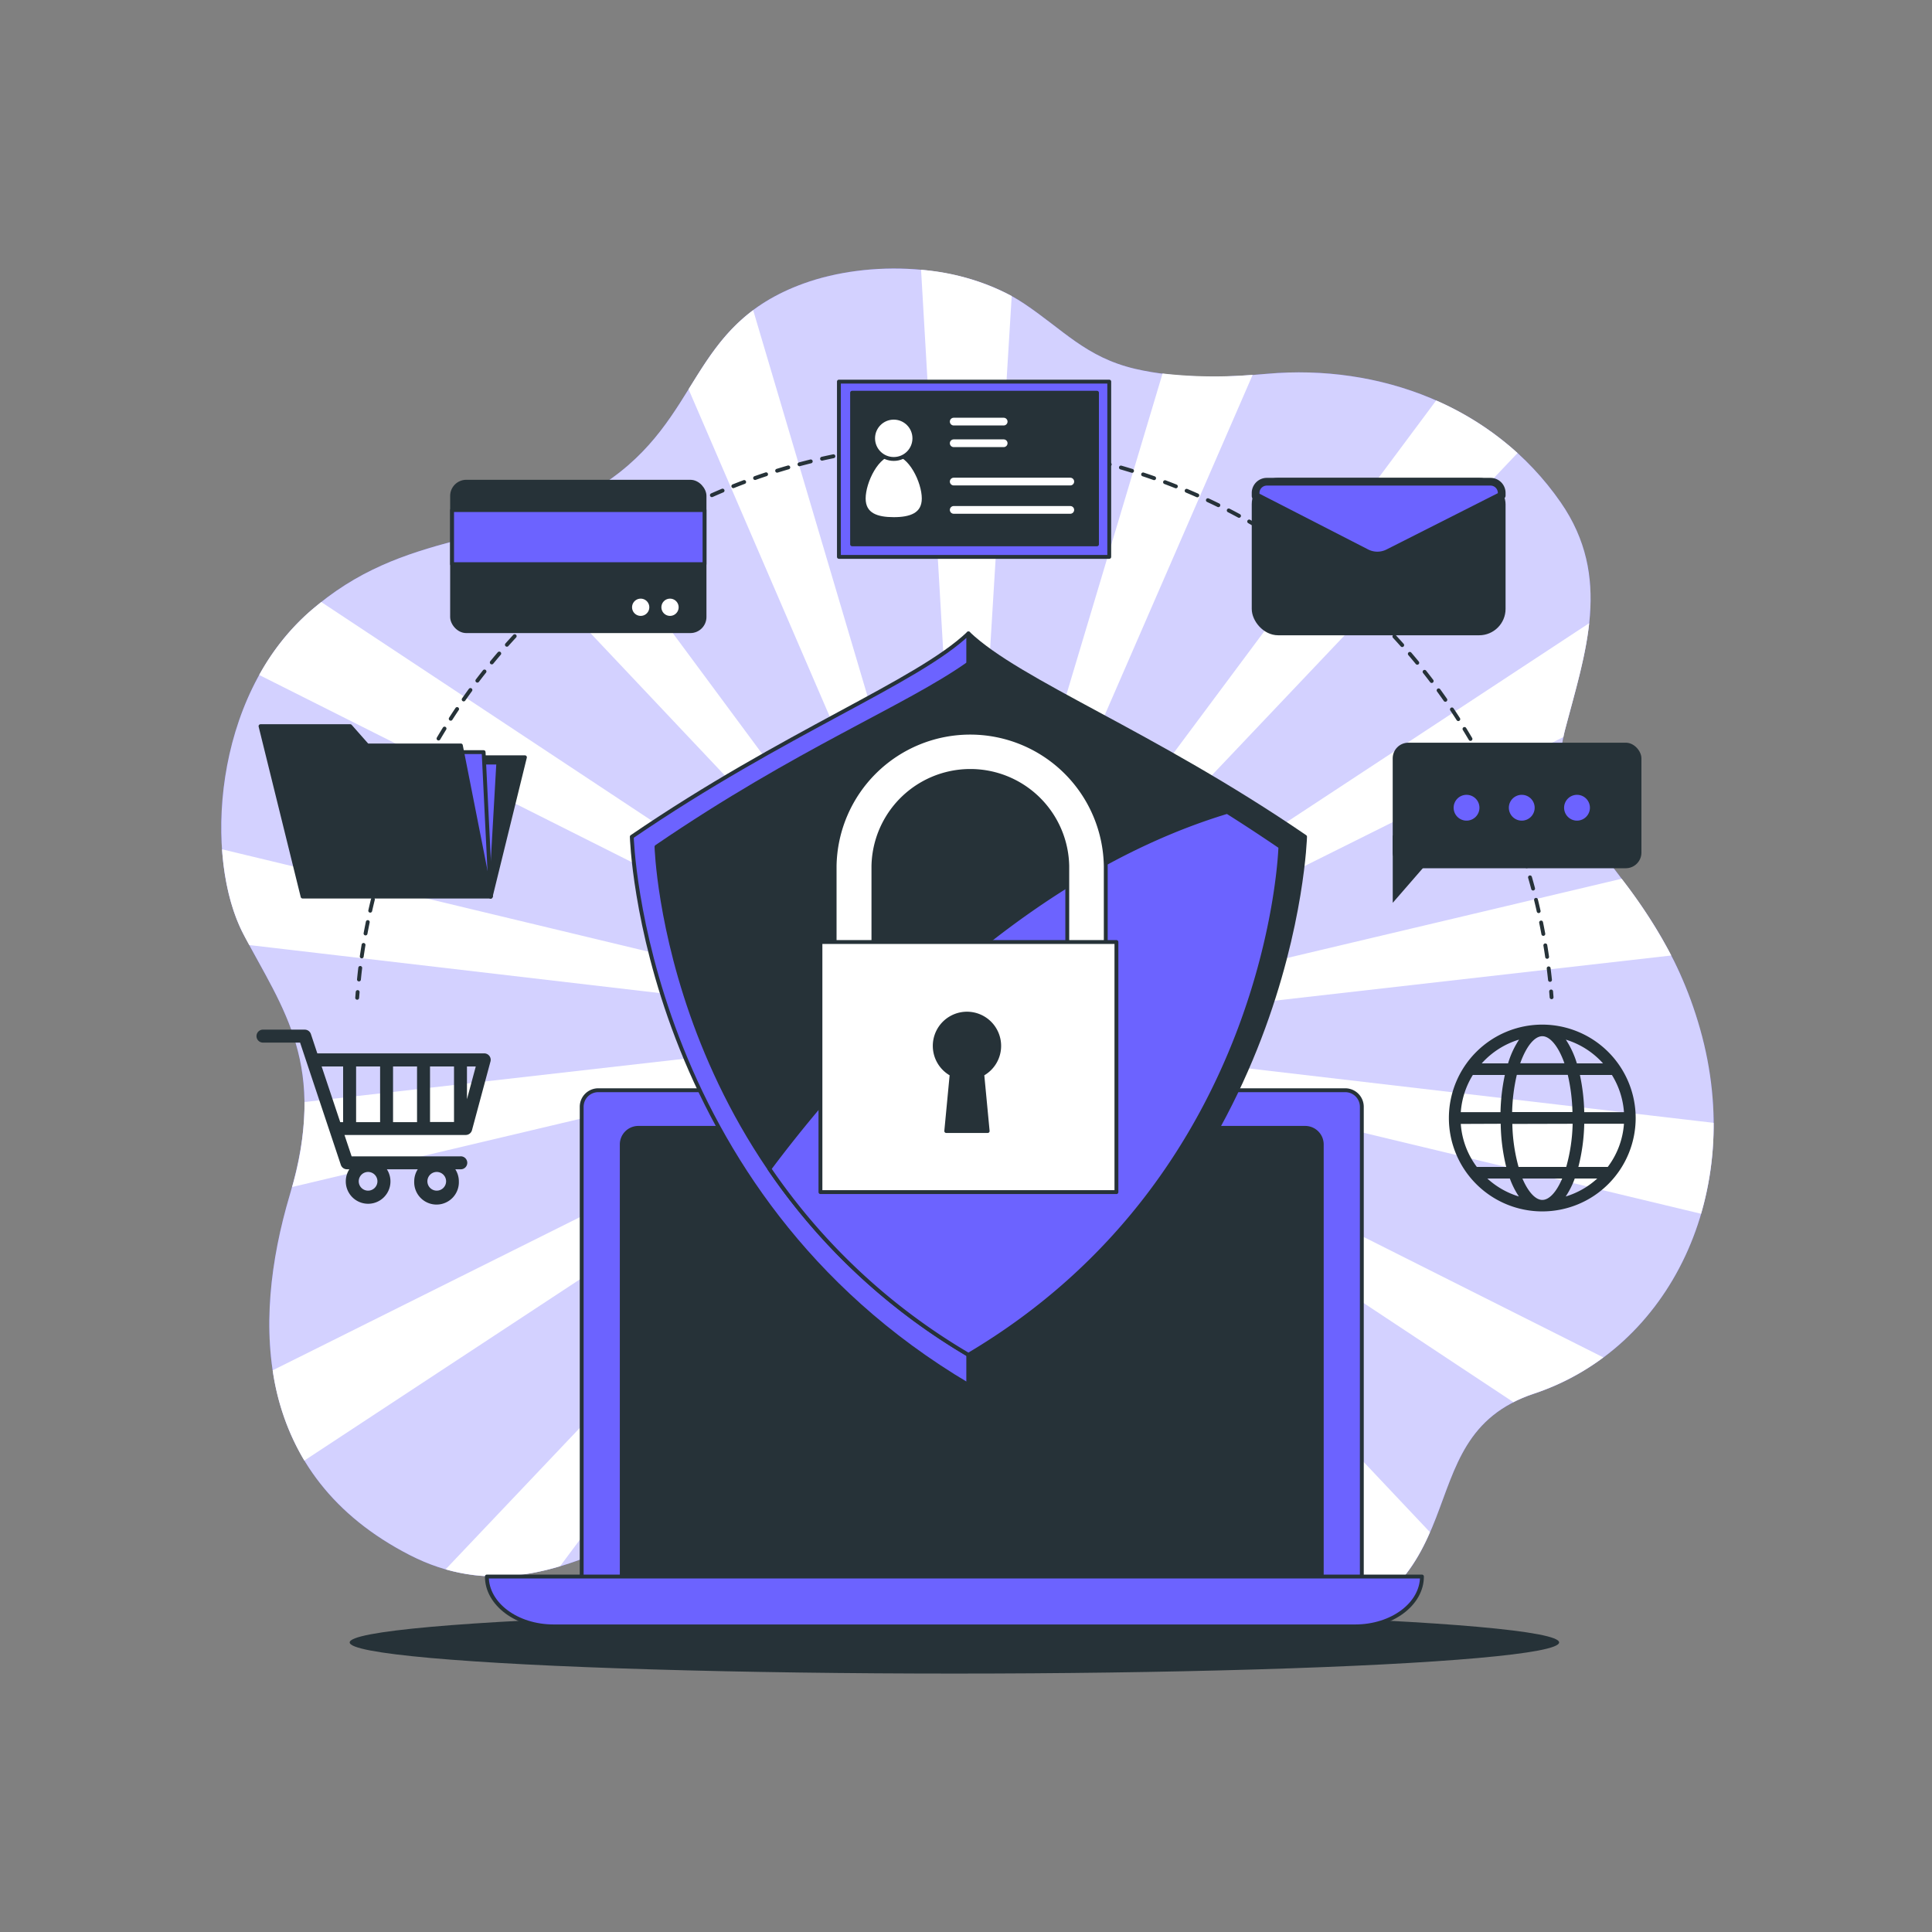 <svg xmlns="http://www.w3.org/2000/svg" viewBox="0 0 500 500"><rect x="0" y="0" width="500" height="500" fill="#808080" stroke="none"/><g id="freepik--background-simple--inject-2"><path d="M265,78.55l0,0C249,67.89,224.76,67.3,208,73.36c-30,10.84-26,35-52,52s-51,11-76,33.06-27.26,63.81-17,83.34,22,33.86,12,67.47-9,72.65,31,93.2,71-23.26,97-14.25,75,48.9,129,37,30-52.84,65-64.49,55-51.87,43-94.34S398,215.71,405,189c5.28-20.17,12.36-39.58-1.1-59C386.53,104.94,356.8,94.19,328,96.73c-10.73,1-23,1.33-34.21-1.27C281.05,92.48,275.16,85.33,265,78.55Z" style="fill:#6C63FF"></path><path d="M265,78.55l0,0C249,67.89,224.76,67.3,208,73.36c-30,10.84-26,35-52,52s-51,11-76,33.06-27.26,63.81-17,83.34,22,33.86,12,67.47-9,72.65,31,93.2,71-23.26,97-14.25,75,48.9,129,37,30-52.84,65-64.49,55-51.87,43-94.34S398,215.71,405,189c5.28-20.17,12.36-39.58-1.1-59C386.53,104.94,356.8,94.19,328,96.73c-10.73,1-23,1.33-34.21-1.27C281.05,92.48,275.16,85.33,265,78.55Z" style="fill:#fff;opacity:0.7"></path><path d="M419.69,227.42,251.52,267.25l-.16-.11,153.25-76.4c.12-.58.23-1.16.39-1.76,2.45-9.37,5.29-18.58,6.28-27.7L251.45,266.37l-.18,0L392.74,117.25a77.78,77.78,0,0,0-21.06-13.61L251.09,265.57l-.19,0L324.19,97a119.14,119.14,0,0,1-23.32-.34L250.48,264.94l-.18.09L261.83,76.62a60,60,0,0,0-23.46-6.8l11.31,194.74-.13.14L194.92,80.27c-7.72,5.77-12.07,13-16.72,20.46l70.61,163.75-.08.17-100-135.11a108.11,108.11,0,0,1-21,7.74L248,264.69v.2L83.14,155.8c-1,.83-2.09,1.69-3.14,2.61a61.12,61.12,0,0,0-12.92,16.27l180.15,90.51.06.18L57.47,219.8C58.06,228.33,60,236,63,241.75c.5,1,1,1.9,1.51,2.83L246.72,265.9l.11.16-168,19.14a78.74,78.74,0,0,1-3.23,22l170.92-40.48.16.11L70.57,354.64A63,63,0,0,0,78.76,378L246.55,267.63l.18,0L115.33,406.14c10.49,3,20.34,2,29.63-.81l101.95-136.9.19,0L195.56,386.93a22.86,22.86,0,0,1,7.44,1.24,83.63,83.63,0,0,1,7.87,3.26l36.65-122.37.18-.09-8.39,137.14c5.51,2.81,11.34,5.64,17.43,8.28l-8.42-144.95.13-.14L294.87,426a104.63,104.63,0,0,0,22.31,1.17l-68-157.67.08-.17,107.44,145.2c6.77-5.26,10.56-11.54,13.37-18L250,269.31v-.2l141.66,93.76a39.33,39.33,0,0,1,5.29-2.2,63.76,63.76,0,0,0,18-9.37L250.77,268.81l-.06-.18,189.52,45.49a82.13,82.13,0,0,0,3.25-23.53L251.28,268.1l-.11-.16,181.35-20.66A133.44,133.44,0,0,0,419.69,227.42Zm-173.08,39.3.58-.14-.43.22Zm.22.86-.18,0,.51-.34Zm.32.7-.16,0,.36-.48ZM247,266l-.11-.12.6.07Zm.74,2.8-.14.09.17-.58Zm-.29-3.44-.06-.15.54.27Zm2.28-.71,0,.6-.14-.46Zm-.83-.1.24.56-.29-.39Zm-.81.2.41.44-.4-.27Zm.26,4.52,0-.6.14.46Zm.83.1-.24-.56.29.39Zm-.09-1.57-.29,0-.26-.13-.2-.21-.11-.27,0-.29.08-.28.18-.23.24-.16.28-.07.29,0,.26.13.2.21.11.27,0,.29-.08.28-.18.23-.24.16Zm.49.93.4.27v.17Zm1.63-2.35.18,0-.51.34Zm-.32-.7.16,0-.36.48Zm-.55-.56.14-.09-.17.57Zm-.19,3.32.48.12.06.15Zm.44-.47L251,268l.11.12Zm.26-.59.43-.22.15.08Z" style="fill:#fff"></path></g><g id="freepik--Shadow--inject-2"><ellipse cx="247" cy="425.06" rx="156.5" ry="8.06" style="fill:#263238"></ellipse></g><g id="freepik--Device--inject-2"><path d="M154.84,282.15H348.15a4.29,4.29,0,0,1,4.29,4.29v124.1a0,0,0,0,1,0,0H150.54a0,0,0,0,1,0,0V286.44A4.29,4.29,0,0,1,154.84,282.15Z" style="fill:#6C63FF;stroke:#263238;stroke-linecap:round;stroke-linejoin:round"></path><path d="M165.21,291.89H337.78a4.29,4.29,0,0,1,4.29,4.29V412.27a0,0,0,0,1,0,0H160.91a0,0,0,0,1,0,0V296.19A4.29,4.29,0,0,1,165.21,291.89Z" style="fill:#263238;stroke:#263238;stroke-linecap:round;stroke-linejoin:round"></path><path d="M350.71,420.91H143.29c-9.55,0-17.29-5.78-17.29-12.91H368C368,415.13,360.26,420.91,350.71,420.91Z" style="fill:#6C63FF;stroke:#263238;stroke-linecap:round;stroke-linejoin:round"></path></g><g id="freepik--Shield--inject-2"><path d="M250.63,163.93c-13.32,12.67-47.39,25.47-87.12,52.62,0,0,2.48,91.74,87.12,141.89Z" style="fill:#6C63FF;stroke:#263238;stroke-linecap:round;stroke-linejoin:round"></path><path d="M250.63,163.93c13.31,12.67,47.39,25.47,87.12,52.62,0,0-2.48,91.74-87.12,141.89Z" style="fill:#263238;stroke:#263238;stroke-linecap:round;stroke-linejoin:round"></path><path d="M250.63,171.74c-16.07,11.39-43.92,22.25-80.73,47.4,0,0,2.3,85,80.73,131.49,78.43-46.47,80.73-131.49,80.73-131.49C294.54,194,266.82,183.13,250.63,171.74Z" style="fill:#263238;stroke:#263238;stroke-linecap:round;stroke-linejoin:round"></path><path d="M317.6,210.11c-56.16,17-99,66.35-118.48,92.38a160.89,160.89,0,0,0,51.51,48.14c78.43-46.47,80.73-131.49,80.73-131.49Q324.25,214.3,317.6,210.11Z" style="fill:#6C63FF;stroke:#263238;stroke-linecap:round;stroke-linejoin:round"></path><path d="M281.21,257.45H221a5,5,0,0,1-5-5V224.11a35.09,35.09,0,0,1,70.17,0v28.34A5,5,0,0,1,281.21,257.45Zm-55.17-10h50.17V224.11a25.09,25.09,0,0,0-50.17,0Z" style="fill:#fff;stroke:#263238;stroke-linecap:round;stroke-linejoin:round"></path><rect x="212.33" y="243.79" width="76.6" height="64.73" style="fill:#fff;stroke:#263238;stroke-linecap:round;stroke-linejoin:round"></rect><path d="M258.59,270.67a8.34,8.34,0,1,0-12.3,7.34l-1.4,14.7h10.72l-1.4-14.7A8.32,8.32,0,0,0,258.59,270.67Z" style="fill:#263238;stroke:#263238;stroke-linecap:round;stroke-linejoin:round"></path></g><g id="freepik--Icons--inject-2"><path d="M401.55,258.09l-.12-1.5" style="fill:none;stroke:#263238;stroke-linecap:round;stroke-linejoin:round"></path><path d="M401.14,253.6a155,155,0,0,0-307.4-6.89q-.64,4.26-1,8.55" style="fill:none;stroke:#263238;stroke-linecap:round;stroke-linejoin:round;stroke-dasharray:3.008,3.008"></path><path d="M92.56,256.74l-.12,1.49" style="fill:none;stroke:#263238;stroke-linecap:round;stroke-linejoin:round"></path><polygon points="126.99 232.03 135.85 195.98 108.97 195.98 126.99 232.03" style="fill:#263238;stroke:#263238;stroke-linecap:round;stroke-linejoin:round"></polygon><polygon points="126.99 232.03 128.96 197.35 111.85 197.35 126.99 232.03" style="fill:#6C63FF;stroke:#263238;stroke-linecap:round;stroke-linejoin:round"></polygon><polygon points="126.99 232.03 125.16 194.65 108.05 194.65 126.99 232.03" style="fill:#6C63FF;stroke:#263238;stroke-linecap:round;stroke-linejoin:round"></polygon><polygon points="95.05 192.92 90.64 187.93 67.42 187.93 78.31 232.03 126.99 232.03 119.27 192.92 95.05 192.92" style="fill:#263238;stroke:#263238;stroke-linecap:round;stroke-linejoin:round"></polygon><rect x="117" y="124.67" width="65.33" height="38.67" rx="3.67" style="fill:#263238;stroke:#263238;stroke-linecap:round;stroke-linejoin:round"></rect><rect x="117" y="132" width="65.33" height="14" style="fill:#6C63FF;stroke:#263238;stroke-linecap:round;stroke-linejoin:round"></rect><path d="M168.54,157.16a2.73,2.73,0,1,0-2.73,2.73A2.73,2.73,0,0,0,168.54,157.16Z" style="fill:#fff;stroke:#263238;stroke-linecap:round;stroke-linejoin:round"></path><path d="M176.13,157.16a2.73,2.73,0,1,0-2.73,2.73A2.73,2.73,0,0,0,176.13,157.16Z" style="fill:#fff;stroke:#263238;stroke-linecap:round;stroke-linejoin:round"></path><rect x="217.11" y="98.76" width="69.96" height="45.36" style="fill:#6C63FF;stroke:#263238;stroke-linecap:round;stroke-linejoin:round"></rect><rect x="220.52" y="101.64" width="63.38" height="39.23" style="fill:#263238;stroke:#263238;stroke-linecap:round;stroke-linejoin:round"></rect><path d="M239.06,129c0-4.28-3.48-11.64-7.76-11.64s-7.77,7.36-7.77,11.64,3.48,5.34,7.77,5.34S239.06,133.25,239.06,129Z" style="fill:#fff;stroke:#263238;stroke-linecap:round;stroke-linejoin:round"></path><circle cx="231.3" cy="113.44" r="5.34" style="fill:#fff;stroke:#263238;stroke-linecap:round;stroke-linejoin:round"></circle><line x1="246.82" y1="109.11" x2="259.75" y2="109.11" style="fill:none;stroke:#fff;stroke-linecap:round;stroke-linejoin:round;stroke-width:2px"></line><line x1="246.82" y1="114.71" x2="259.75" y2="114.71" style="fill:none;stroke:#fff;stroke-linecap:round;stroke-linejoin:round;stroke-width:2px"></line><line x1="246.82" y1="124.63" x2="276.99" y2="124.63" style="fill:none;stroke:#fff;stroke-linecap:round;stroke-linejoin:round;stroke-width:2px"></line><line x1="246.82" y1="131.96" x2="276.99" y2="131.96" style="fill:none;stroke:#fff;stroke-linecap:round;stroke-linejoin:round;stroke-width:2px"></line><rect x="324.95" y="124.67" width="63.69" height="38.74" rx="5.83" style="fill:#263238;stroke:#263238;stroke-linecap:round;stroke-linejoin:round;stroke-width:2px"></rect><path d="M359.34,143.07l29.3-14.82v-.68a2.9,2.9,0,0,0-2.9-2.9H327.86a2.91,2.91,0,0,0-2.91,2.9v.81l28.77,14.76A6.25,6.25,0,0,0,359.34,143.07Z" style="fill:#6C63FF;stroke:#263238;stroke-linecap:round;stroke-linejoin:round;stroke-width:2px"></path><rect x="360.43" y="192.21" width="64.37" height="32.49" rx="4.05" style="fill:#263238"></rect><polyline points="360.44 216.2 360.44 233.65 370.17 222.45" style="fill:#263238"></polyline><path d="M382.88,209.05a3.34,3.34,0,1,0-3.33,3.33A3.34,3.34,0,0,0,382.88,209.05Z" style="fill:#6C63FF"></path><path d="M397.17,209.05a3.34,3.34,0,1,0-3.33,3.33A3.34,3.34,0,0,0,397.17,209.05Z" style="fill:#6C63FF"></path><path d="M411.47,209.05a3.34,3.34,0,1,0-3.34,3.33A3.35,3.35,0,0,0,411.47,209.05Z" style="fill:#6C63FF"></path><path d="M126.65,273.27a1.68,1.68,0,0,0-1.33-.66H82.12l-1.66-5a1.68,1.68,0,0,0-1.59-1.14H67.93a1.68,1.68,0,0,0,0,3.35h9.73l10.55,31.65a1.67,1.67,0,0,0,1.59,1.14h.61a5.71,5.71,0,0,0-.92,3.11,5.78,5.78,0,1,0,10.63-3.11h8a5.71,5.71,0,0,0-.92,3.11,5.78,5.78,0,1,0,11.55,0,5.71,5.71,0,0,0-.92-3.11h1.29a1.68,1.68,0,1,0,0-3.35H91l-1.85-5.53h31.38a1.68,1.68,0,0,0,1.62-1.24l4.78-17.76A1.66,1.66,0,0,0,126.65,273.27ZM95.26,308.14a2.42,2.42,0,1,1,2.42-2.42A2.43,2.43,0,0,1,95.26,308.14Zm17.77,0a2.42,2.42,0,1,1,2.42-2.42A2.43,2.43,0,0,1,113,308.14Zm4.47-17.76h-6.21V276h6.21ZM101.72,276h6.21v14.41h-6.21Zm-3.35,14.41H92.16V276h6.21ZM83.24,276H88.8v14.41h-.75Zm37.61,8.48V276h2.28Z" style="fill:#263238"></path><path d="M399.15,265.17a24.17,24.17,0,1,0,24.16,24.16A24.19,24.19,0,0,0,399.15,265.17Zm0,3c2,0,4.18,2.62,5.72,7H393.43C395,270.79,397.12,268.17,399.15,268.17Zm6.59,10a47,47,0,0,1,1.21,9.63H391.34a47,47,0,0,1,1.21-9.63ZM407,290.83A45,45,0,0,1,405.34,302H393a45,45,0,0,1-1.61-11.13Zm-18.62-3H378.05a21.09,21.09,0,0,1,3.12-9.63h8.28A50.92,50.92,0,0,0,388.33,287.83Zm0,3A49.49,49.49,0,0,0,389.81,302H382.2a21,21,0,0,1-4.15-11.13ZM390.75,305a21.46,21.46,0,0,0,2.34,4.65,21.15,21.15,0,0,1-8.17-4.65Zm3.25,0h10.29c-1.47,3.5-3.36,5.54-5.14,5.54S395.48,308.46,394,305Zm13.54,0h5.83a21.15,21.15,0,0,1-8.17,4.65A21.46,21.46,0,0,0,407.54,305Zm.94-3A48.93,48.93,0,0,0,410,290.83h10.28A21,21,0,0,1,416.09,302ZM410,287.83a50.92,50.92,0,0,0-1.12-9.63h8.28a21.09,21.09,0,0,1,3.12,9.63Zm4.9-12.63h-6.81a23.22,23.22,0,0,0-2.85-6.14A21.23,21.23,0,0,1,414.86,275.2Zm-21.77-6.14a22.91,22.91,0,0,0-2.84,6.14h-6.82A21.23,21.23,0,0,1,393.09,269.06Z" style="fill:#263238"></path></g></svg>